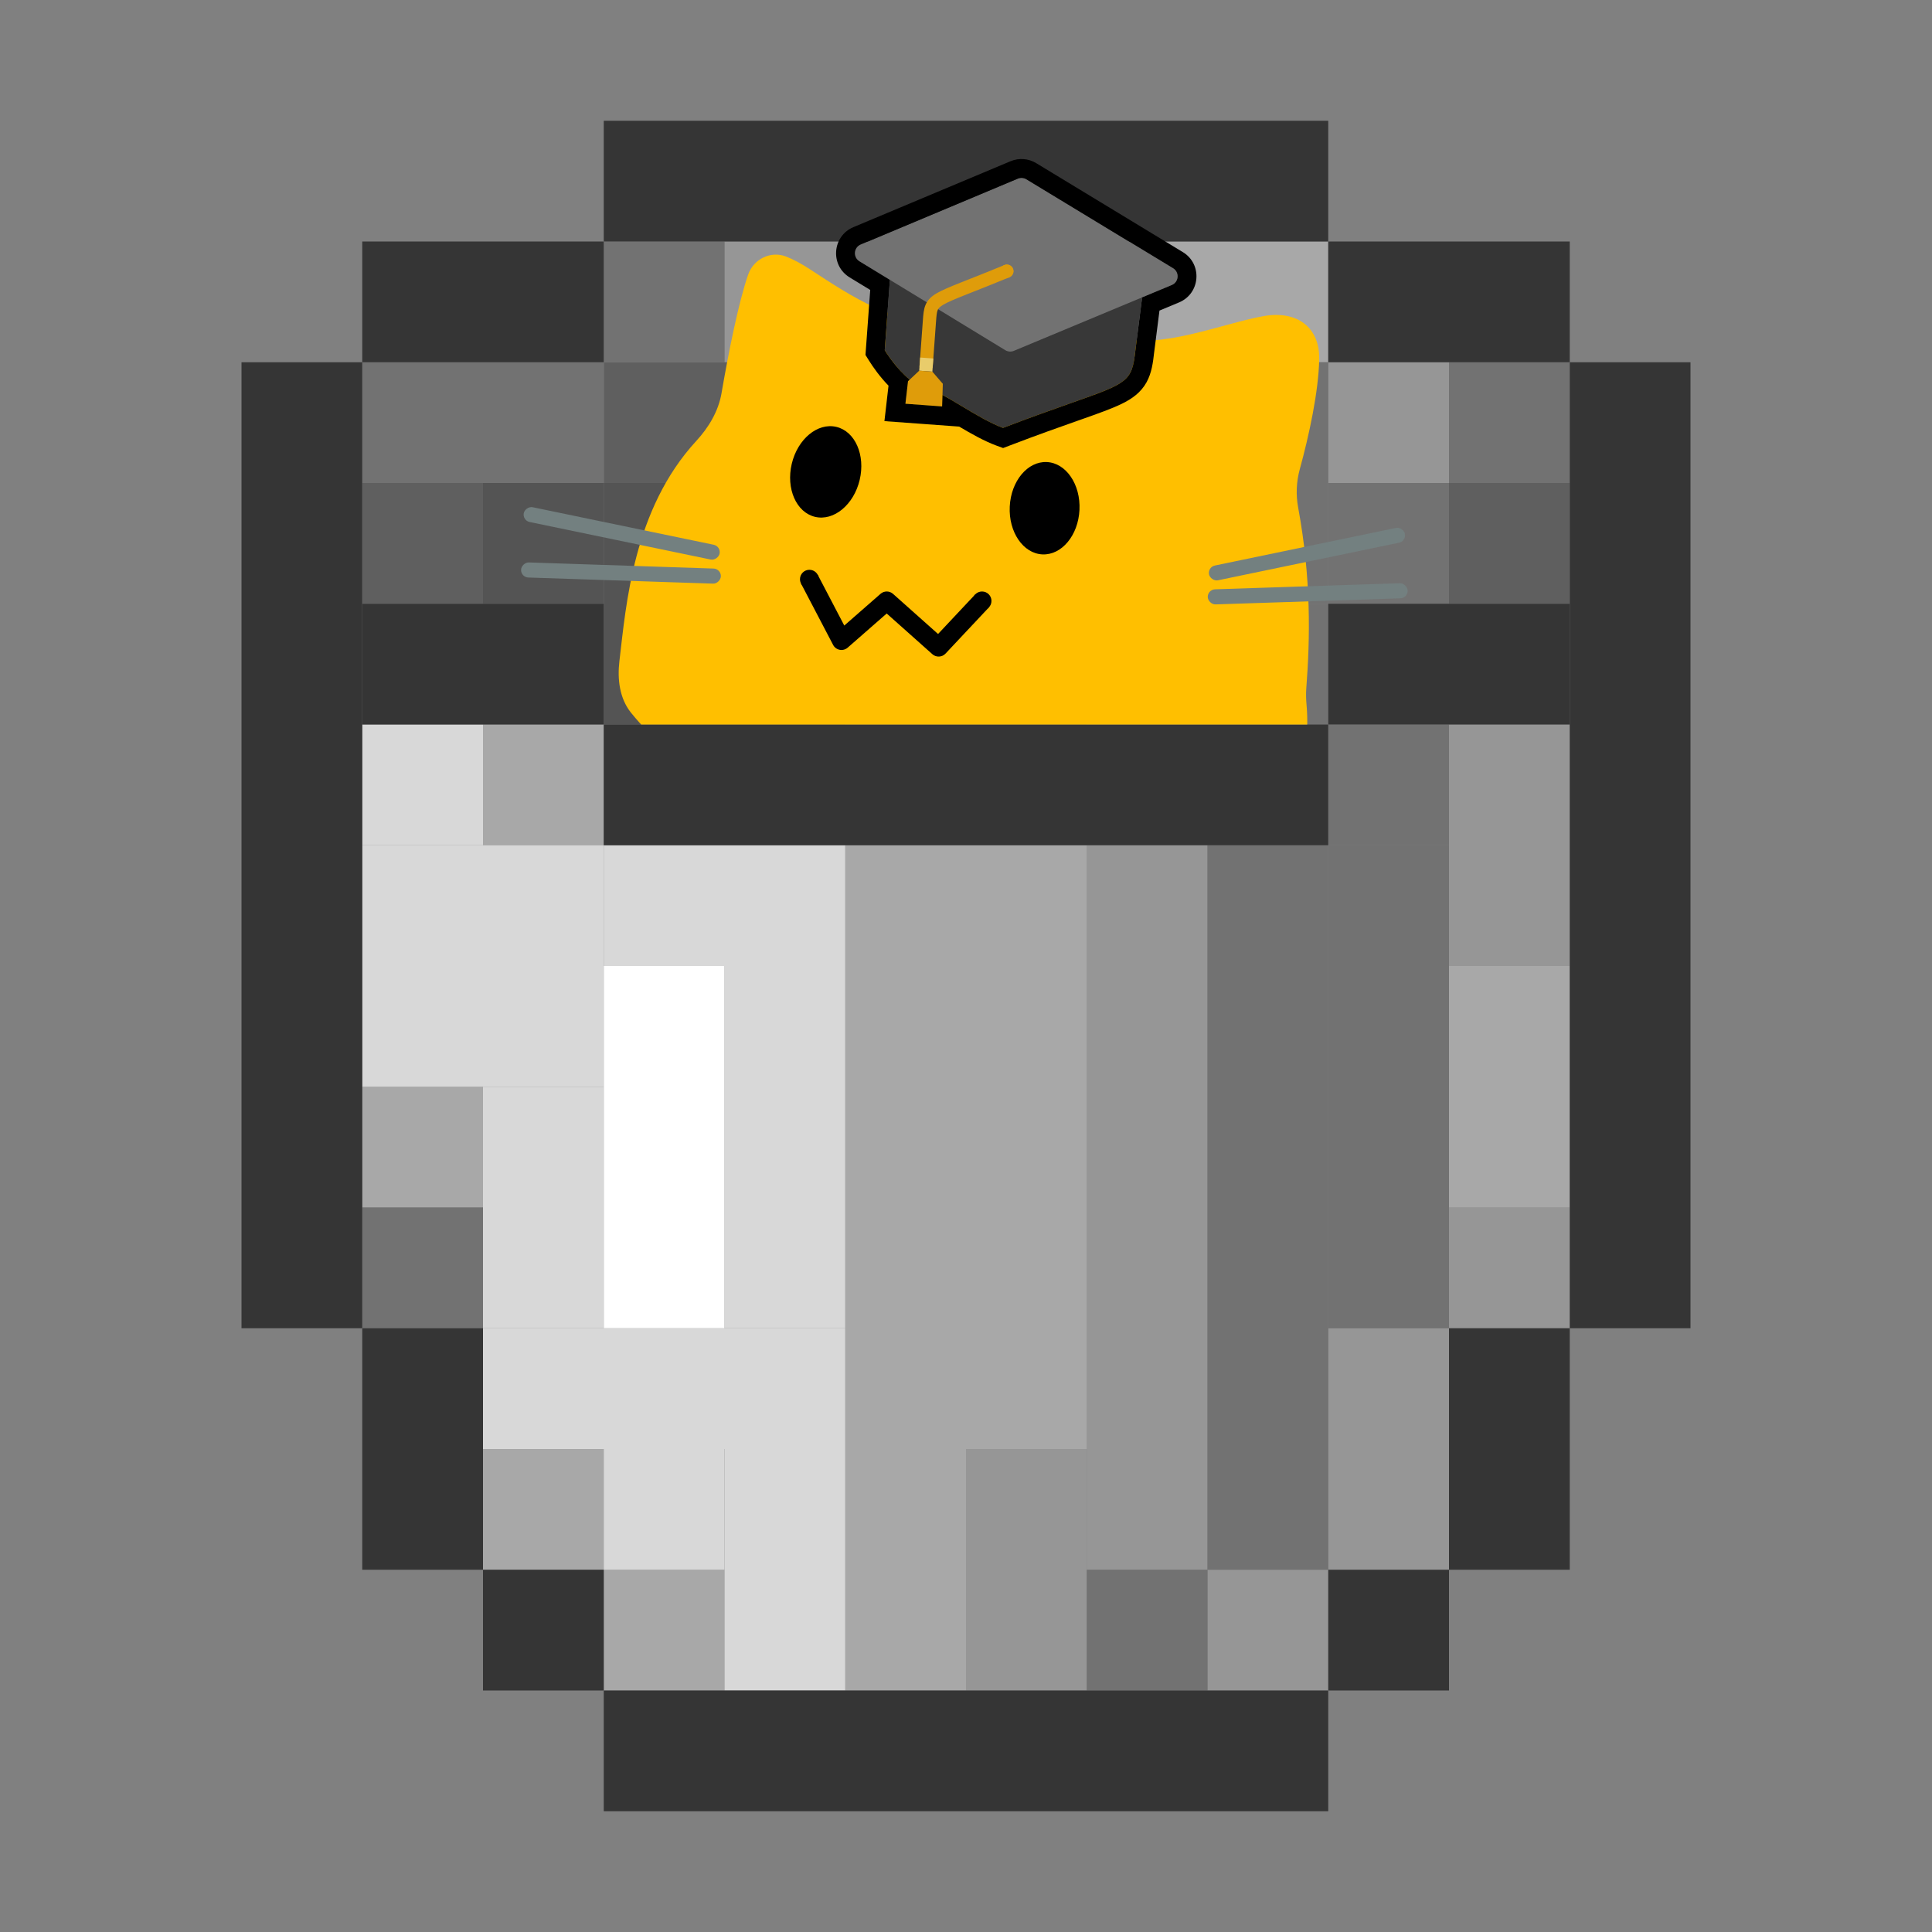 <svg width="512" height="512" viewBox="0 0 512 512" fill="none" xmlns="http://www.w3.org/2000/svg">
    <rect x="0" y="0" width="512" height="512" fill="#808080" stroke="none"/>
    <path d="M192 64H288V96H192V64Z" fill="#969696" />
    <path d="M352 96H384V128H352V96Z" fill="#969696" />
    <path d="M384 192H416V256H384V192Z" fill="#969696" />
    <path d="M384 320H416V352H384V320Z" fill="#969696" />
    <path d="M352 352H384V416H352V352Z" fill="#969696" />
    <path d="M320 416H352V448H320V416Z" fill="#969696" />
    <path d="M256 384H288V448H256V384Z" fill="#969696" />
    <path d="M288 224H320V416H288V224Z" fill="#969696" />
    <path d="M96 128H128V160H96V128Z" fill="#5F5F5F" />
    <path d="M160 96H256V128H160V96Z" fill="#5F5F5F" />
    <path d="M224 128H256V192H224V128Z" fill="#5F5F5F" />
    <path d="M256 160H288V192H256V160Z" fill="#5F5F5F" />
    <path d="M384 128H416V160H384V128Z" fill="#5F5F5F" />
    <path d="M160 128H224V192H160V128Z" fill="#545454" />
    <path d="M128 128H160V160H128V128Z" fill="#545454" />
    <path d="M288 64H352V96H288V64Z" fill="#A8A8A8" />
    <path d="M384 256H416V320H384V256Z" fill="#A8A8A8" />
    <path d="M224 224H288V384H224V224Z" fill="#A8A8A8" />
    <path d="M224 384H256V448H224V384Z" fill="#A8A8A8" />
    <path d="M128 384H160V416H128V384Z" fill="#A8A8A8" />
    <path d="M160 416H192V448H160V416Z" fill="#A8A8A8" />
    <path d="M96 288H128V320H96V288Z" fill="#A8A8A8" />
    <path d="M128 192H160V224H128V192Z" fill="#A8A8A8" />
    <path d="M96 192H128V224H96V192Z" fill="#D8D8D8" />
    <path d="M96 224H160V288H96V224Z" fill="#D8D8D8" />
    <path d="M160 224H224V256H160V224Z" fill="#D8D8D8" />
    <path d="M192 256H224V352H192V256Z" fill="#D8D8D8" />
    <path d="M128 352H224V384H128V352Z" fill="#D8D8D8" />
    <path d="M192 384H224V448H192V384Z" fill="#D8D8D8" />
    <path d="M160 384H192V416H160V384Z" fill="#D8D8D8" />
    <path d="M128 288H160V352H128V288Z" fill="#D8D8D8" />
    <path d="M160 256H192V352H160V256Z" fill="white" />
    <path d="M160 64H192V96H160V64Z" fill="#727272" />
    <path d="M96 96H160V128H96V96Z" fill="#727272" />
    <path d="M256 96H352V160H256V96Z" fill="#727272" />
    <path d="M288 160H352V192H288V160Z" fill="#727272" />
    <path d="M352 128H384V160H352V128Z" fill="#727272" />
    <path d="M384 96H416V128H384V96Z" fill="#727272" />
    <path d="M352 224H384V352H352V224Z" fill="#727272" />
    <path d="M320 224H352V416H320V224Z" fill="#727272" />
    <path d="M288 416H320V448H288V416Z" fill="#727272" />
    <path d="M96 320H128V352H96V320Z" fill="#727272" />
    <path d="M352 192H384V224H352V192Z" fill="#727272" />
    <path d="M160 32H352V64H160V32Z" fill="#353535" />
    <path d="M352 64H416V96H352V64Z" fill="#353535" />
    <path d="M416 96H448V352H416V96Z" fill="#353535" />
    <path d="M384 352H416V416H384V352Z" fill="#353535" />
    <path d="M352 416H384V448H352V416Z" fill="#353535" />
    <path d="M160 448H352V480H160V448Z" fill="#353535" />
    <path d="M128 416H160V448H128V416Z" fill="#353535" />
    <path d="M96 352H128V416H96V352Z" fill="#353535" />
    <path d="M64 96H96V352H64V96Z" fill="#353535" />
    <path d="M96 64H160V96H96V64Z" fill="#353535" />
    <path d="M96 160H160V192H96V160Z" fill="#353535" />
    <path d="M160 192H352V224H160V192Z" fill="#353535" />
    <path d="M352 160H416V192H352V160Z" fill="#353535" />
    <g clip-path="url(#clip0_1_928)">
        <g clip-path="url(#clip1_1_928)">
            <path
                d="M164.153 175.173C165.927 160.297 167.795 135.014 184.527 116.846C187.826 113.264 190.391 108.981 191.215 104.181C193.047 93.513 195.719 80.13 198.26 72.793C199.696 68.648 204.237 66.404 208.325 67.992C210.308 68.762 212.466 69.939 214.668 71.379C225.473 78.442 238.043 86.898 250.807 84.97C257.307 83.987 264.684 83.389 271.999 83.878C281.46 84.51 289.988 86.783 296.812 89.248C306.917 92.898 324.369 85.588 334.956 83.757C343.54 82.271 349.781 86.543 349.606 95.253C349.433 103.789 346.901 115.459 344.449 124.377C343.543 127.675 343.402 131.138 344.024 134.501C347.506 153.327 347.199 169.237 346.181 182.409C346.065 183.916 346.125 185.427 346.259 186.932C346.977 194.995 345.506 203.293 343.164 208.181C342.252 210.083 340.613 211.472 338.759 212.479C320.456 222.428 280.927 231.11 241.999 226.173C206.199 221.633 179.168 203.769 167.228 188.881C164.181 185.082 163.577 180.009 164.153 175.173Z"
                fill="#FFBF00" />
            <ellipse cx="218.823" cy="125.051" rx="9.25" ry="12.25" transform="rotate(13.319 218.823 125.051)"
                fill="black" />
            <ellipse cx="276.833" cy="134.684" rx="9.25" ry="12.25" transform="rotate(2.777 276.833 134.684)"
                fill="black" />
            <path fill-rule="evenodd" clip-rule="evenodd"
                d="M220.785 170.909L212.285 154.659L216.715 152.341L223.743 165.778L233.354 157.369C234.303 156.538 235.722 156.545 236.663 157.383L248.594 168.013L258.427 157.539L262.073 160.961L250.573 173.211C249.645 174.199 248.099 174.268 247.087 173.367L234.985 162.585L224.646 171.631C224.07 172.136 223.293 172.348 222.54 172.207C221.787 172.066 221.14 171.588 220.785 170.909Z"
                fill="black" />
            <path
                d="M217 153.5C217 154.881 215.881 156 214.5 156C213.119 156 212 154.881 212 153.5C212 152.119 213.119 151 214.5 151C215.881 151 217 152.119 217 153.5Z"
                fill="black" />
            <path
                d="M262.75 159.25C262.75 160.631 261.631 161.75 260.25 161.75C258.869 161.75 257.75 160.631 257.75 159.25C257.75 157.869 258.869 156.75 260.25 156.75C261.631 156.75 262.75 157.869 262.75 159.25Z"
                fill="black" />
            <rect x="320.002" y="150.274" width="53.001" height="4" rx="2"
                transform="rotate(-11.729 320.002 150.274)" fill="#738080" />
            <rect x="320.002" y="156.238" width="53.001" height="4" rx="2"
                transform="rotate(-1.879 320.002 156.238)" fill="#738080" />
            <rect width="53.001" height="4" rx="2"
                transform="matrix(-0.979 -0.203 -0.203 0.979 191.103 144.774)" fill="#738080" />
            <rect width="53.001" height="4" rx="2"
                transform="matrix(-0.999 -0.033 -0.033 0.999 191.103 150.738)" fill="#738080" />
        </g>
        <path
            d="M234.466 92.809L235.833 74.11L302.653 78.993L300.885 92.901C299.699 103.643 298.289 100.983 265.798 113.398C258.963 110.893 249.713 103.699 245.51 102.891C241.172 102.056 236.633 96.31 234.466 92.809Z"
            fill="#383838" />
        <path
            d="M228.103 64.805L269.738 47.337C270.476 47.028 271.318 47.09 272.002 47.505L310.871 71.083C312.619 72.144 312.424 74.741 310.536 75.528L268.681 92.979C267.942 93.287 267.101 93.223 266.418 92.806L227.769 69.245C226.027 68.183 226.222 65.594 228.103 64.805Z"
            fill="#727272" />
        <path fill-rule="evenodd" clip-rule="evenodd"
            d="M256.854 73.986C259.345 73.002 262.395 71.796 266.162 70.245L267.495 73.481C263.702 75.043 260.618 76.262 258.125 77.248C257.297 77.575 256.534 77.876 255.832 78.156C252.971 79.296 251.206 80.044 250.061 80.705C248.976 81.332 248.667 81.758 248.495 82.175C248.255 82.758 248.177 83.552 248.051 85.28L247.158 97.497L243.667 97.242L244.56 85.025C244.565 84.958 244.57 84.891 244.575 84.825C244.679 83.383 244.779 82.007 245.259 80.842C245.83 79.456 246.843 78.522 248.31 77.675C249.717 76.862 251.733 76.022 254.536 74.905C255.25 74.62 256.021 74.316 256.854 73.986Z"
            fill="#DF9C0A" />
        <path
            d="M268.574 71.99C268.503 72.954 267.665 73.679 266.701 73.608C265.737 73.538 265.013 72.699 265.083 71.735C265.154 70.772 265.992 70.047 266.956 70.118C267.92 70.188 268.644 71.027 268.574 71.99Z"
            fill="#DF9C0A" />
        <path fill-rule="evenodd" clip-rule="evenodd"
            d="M243.595 98.239L243.85 94.749L247.34 95.004L247.085 98.494L243.595 98.239Z" fill="#E9CC6B" />
        <path
            d="M240.633 101.031L243.595 98.239L247.085 98.494L249.858 101.705L249.67 107.707L239.947 106.996L240.633 101.031Z"
            fill="#DF9C0A" />
        <path
            d="M268.574 71.99C268.503 72.954 267.665 73.679 266.701 73.608C265.737 73.538 265.013 72.699 265.083 71.735C265.154 70.772 265.992 70.047 266.956 70.118C267.92 70.188 268.644 71.027 268.574 71.99Z"
            fill="#DF9C0A" />
        <path fill-rule="evenodd" clip-rule="evenodd"
            d="M227.769 69.245C226.027 68.183 226.222 65.594 228.103 64.805L269.738 47.337C270.476 47.028 271.318 47.09 272.002 47.505L310.871 71.083C312.619 72.144 312.424 74.741 310.536 75.528L302.289 78.966L302.653 78.993L300.885 92.901C299.977 101.128 298.937 101.494 283.906 106.791C279.31 108.41 273.406 110.491 265.798 113.398C262.442 112.168 258.503 109.807 254.866 107.627C254.803 107.59 254.741 107.553 254.679 107.515C252.982 106.499 251.355 105.527 249.888 104.733C249.847 104.711 249.806 104.689 249.766 104.667L249.67 107.707L239.947 106.996L240.633 101.031L241.092 100.598C240.218 99.895 239.373 99.083 238.582 98.23C238.228 97.847 237.884 97.457 237.553 97.063C236.302 95.576 235.235 94.051 234.466 92.809L235.829 74.159L227.769 69.245ZM230.62 76.839L225.166 73.514C219.94 70.328 220.525 62.562 226.168 60.194L267.804 42.727C270.018 41.798 272.543 41.985 274.595 43.23L313.464 66.808C318.709 69.99 318.123 77.781 312.46 80.143L307.272 82.306L305.85 93.491C305.565 96.066 305.197 98.873 303.844 101.314C302.33 104.045 299.99 105.688 297.276 107.014C294.675 108.285 291.096 109.557 286.484 111.184C286.185 111.289 285.881 111.396 285.572 111.505C280.979 113.123 275.128 115.185 267.583 118.068L265.835 118.736L264.078 118.092C260.864 116.915 257.312 114.902 254.194 113.051L234.383 111.603L235.465 102.208C233.261 99.941 231.418 97.385 230.215 95.441L229.361 94.062L230.62 76.839Z"
            fill="black" />
    </g>
    <defs>
        <clipPath id="clip0_1_928">
            <rect width="256" height="173" fill="white" transform="translate(128 19)" />
        </clipPath>
        <clipPath id="clip1_1_928">
            <rect width="256" height="256" fill="white" transform="translate(128 19)" />
        </clipPath>
    </defs>
</svg>